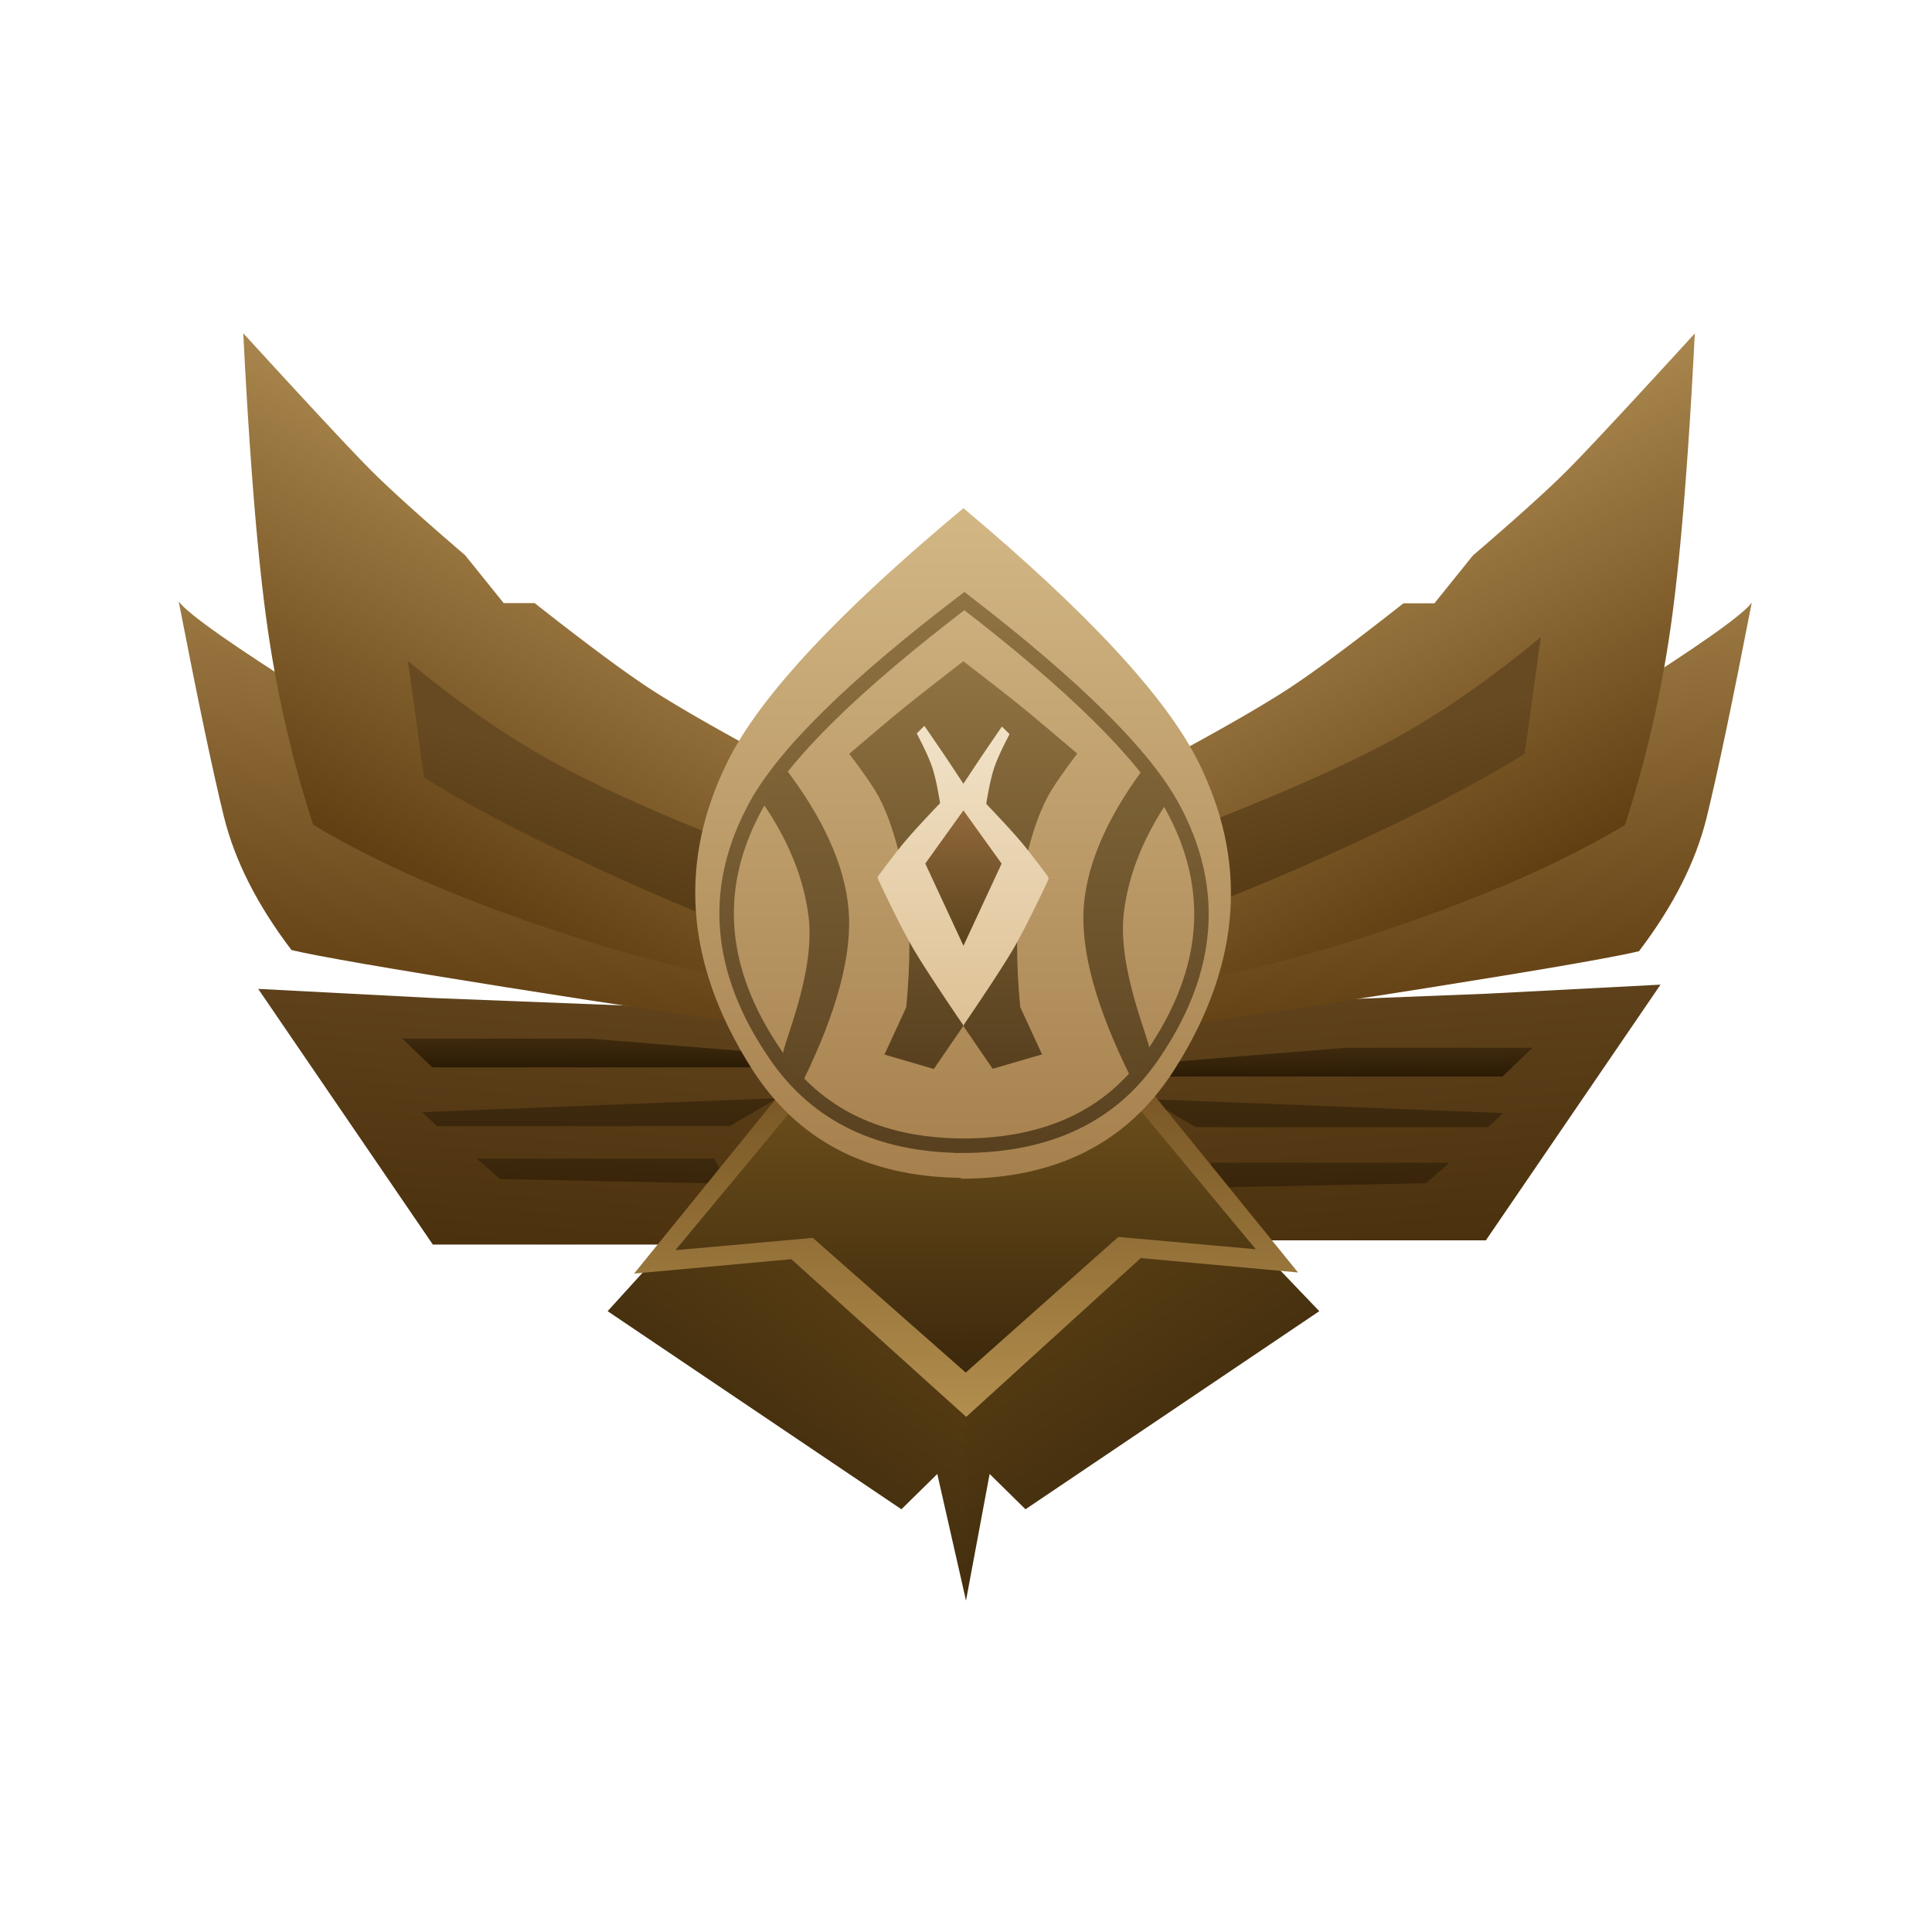 <svg width="400" height="400" viewBox="0 0 400 400" xmlns="http://www.w3.org/2000/svg"><title>bronze</title><defs><linearGradient x1="18.249%" y1="12.577%" x2="50%" y2="100%" id="a"><stop stop-color="#6D4F1A" offset="0%"/><stop stop-color="#3B270B" offset="100%"/></linearGradient><linearGradient x1="42.509%" y1="0%" x2="60.683%" y2="110.864%" id="b"><stop stop-color="#60431C" offset="0%"/><stop stop-color="#492F0C" offset="100%"/></linearGradient><linearGradient x1="50%" y1="0%" x2="56.1%" y2="100%" id="c"><stop stop-color="#3F2A0E" offset="0%"/><stop stop-color="#2C1C05" offset="100%"/></linearGradient><linearGradient x1="50%" y1="0%" x2="50%" y2="100%" id="d"><stop stop-color="#3F2A0E" offset="0%"/><stop stop-color="#3B270C" offset="100%"/></linearGradient><linearGradient x1="50%" y1="0%" x2="87.809%" y2="100%" id="e"><stop stop-color="#3C280C" offset="0%"/><stop stop-color="#392409" offset="100%"/></linearGradient><linearGradient x1="50%" y1="100%" x2="50%" y2="-15.994%" id="f"><stop stop-color="#B28E4E" offset="0%"/><stop stop-color="#6B491A" offset="100%"/></linearGradient><linearGradient x1="50%" y1="0%" x2="50%" y2="100%" id="g"><stop stop-color="#6F511C" offset="0%"/><stop stop-color="#3C280C" offset="100%"/></linearGradient><linearGradient x1="69.942%" y1="0%" x2="86.95%" y2="86.306%" id="h"><stop stop-color="#9F7C45" offset="0%"/><stop stop-color="#644114" offset="100%"/></linearGradient><linearGradient x1="36.386%" y1="27.038%" x2="61.656%" y2="86.15%" id="i"><stop stop-color="#A9864D" offset="0%"/><stop stop-color="#613F12" offset="100%"/></linearGradient><linearGradient x1="36.763%" y1="42.408%" x2="52.513%" y2="86.506%" id="j"><stop stop-color="#674A21" offset="0%"/><stop stop-color="#563A14" offset="100%"/></linearGradient><linearGradient x1="50%" y1="0%" x2="50%" y2="100%" id="k"><stop stop-color="#D2B785" offset="0%"/><stop stop-color="#A6804D" offset="100%"/></linearGradient><linearGradient x1="50%" y1="0%" x2="50%" y2="100%" id="l"><stop stop-color="#907342" offset="0%"/><stop stop-color="#594120" offset="100%"/></linearGradient><linearGradient x1="50%" y1="0%" x2="50%" y2="100%" id="m"><stop stop-color="#917442" offset="0%"/><stop stop-color="#58401F" offset="100%"/></linearGradient><linearGradient x1="50%" y1="0%" x2="50%" y2="100%" id="n"><stop stop-color="#F1E2C7" offset="0%"/><stop stop-color="#DEC195" offset="100%"/></linearGradient><linearGradient x1="50%" y1="0%" x2="50%" y2="100%" id="o"><stop stop-color="#92693B" offset="0%"/><stop stop-color="#5A421C" offset="100%"/></linearGradient><linearGradient x1="50%" y1="0%" x2="50%" y2="100%" id="p"><stop stop-color="#7E6337" offset="0%"/><stop stop-color="#604824" offset="100%"/></linearGradient><linearGradient x1="50%" y1="0%" x2="50%" y2="100%" id="q"><stop stop-color="#7E6337" offset="0%"/><stop stop-color="#614825" offset="100%"/></linearGradient></defs><g fill="none" fill-rule="evenodd"><path fill="url(#a)" d="M157.87 120.621l78.274 81.845-60.826 41.012-7.426-7.303L163 262.379z" transform="translate(37 69)"/><path fill="url(#a)" transform="matrix(-1 0 0 1 288.803 69)" d="M89.33 121.341L163 202.466l-60.826 41.012-7.426-7.303-5.945 26.198z"/><path fill="url(#b)" d="M213.883 138.968l56.752-2.223 36.16-1.885-36.16 52.938H222.85l-29.55-36.281z" transform="translate(37 69)"/><path fill="url(#b)" transform="matrix(-1 0 0 1 183.4 69)" d="M37.034 139.846l56.752-2.223 36.16-1.885-36.16 52.938H46.31l-29.856-36.281z"/><path fill="url(#c)" d="M204.813 150.908l36.715-2.987h38.757l-6.225 5.974h-70.5z" transform="translate(37 69)"/><path fill="url(#c)" transform="matrix(-1 0 0 1 206.272 69)" d="M47.527 149.008l36.714-2.987h38.757l-6.225 5.974H46.274z"/><path fill="url(#d)" d="M200.661 158.549l9.899 5.803h60.554l3.12-2.902z" transform="translate(37 69)"/><path fill="url(#d)" transform="matrix(-1 0 0 1 211.348 69)" d="M50.387 158.36l9.9 5.804h60.553l3.12-2.902z"/><path fill="url(#e)" d="M213.863 171.735h49.217l-4.859 4.237-47.085.955z" transform="translate(37 69)"/><path fill="url(#e)" transform="matrix(-1 0 0 1 212.342 69)" d="M64.427 170.877h49.217l-4.86 4.238-47.085.955z"/><path d="M196.953 151.577l34.79 42.875-32.555-2.981-36.11 32.852v-65.754l33.875-6.992zm-67.882.23l34.007 6.842v65.732l-36.241-32.68-32.555 2.982 34.79-42.875z" fill="url(#f)" transform="translate(37 69)"/><path d="M192.583 153.023l30.412 36.616-28.458-2.547-31.566 28.056v-56.154l29.612-5.97zm-59.34.197l29.728 5.842v56.136L131.29 187.29l-28.458 2.546 30.411-36.616z" fill="url(#g)" transform="translate(37 69)"/><path d="M221.048 121.664c33.239-19.528 58.516-34.745 75.833-45.65 17.317-10.905 26.917-17.652 28.801-20.242-3.985 20.544-7.1 35.378-9.344 44.503-2.245 9.125-6.913 18.345-14.003 27.661-5.115 1.243-19.881 3.804-44.3 7.684-24.418 3.88-44.982 6.933-61.69 9.157l17.08-23.113h7.623z" fill="url(#h)" transform="translate(37 69)"/><path d="M24.704 121.42c33.238-19.528 58.516-34.744 75.832-45.65 17.317-10.904 26.918-17.652 28.802-20.241-3.985 20.544-7.1 35.378-9.345 44.502-2.245 9.125-6.913 18.346-14.003 27.662-5.115 1.242-19.881 3.804-44.3 7.684-24.418 3.88-44.981 6.932-61.69 9.157l17.08-23.113h7.624z" fill="url(#h)" transform="matrix(-1 0 0 1 166.338 69)"/><path d="M205.111 87.786c11.368-6.132 19.683-10.93 24.948-14.394 5.264-3.464 13.102-9.294 23.514-17.49h6.41l7.96-9.89c9.012-7.737 15.481-13.57 19.41-17.5C291.28 24.58 300.127 15.09 313.89.04c-1.338 26.506-2.998 46.728-4.978 60.667a246.385 246.385 0 0 1-9.473 41.067c-12.59 7.633-28.936 14.827-49.037 21.582-20.1 6.754-37.69 10.964-52.77 12.629l7.478-48.2z" fill="url(#i)" transform="translate(37 69)"/><path d="M20.846 87.746c11.367-6.133 19.683-10.931 24.947-14.395 5.264-3.463 13.102-9.294 23.514-17.49h6.41l7.96-9.89c9.012-7.737 15.482-13.57 19.41-17.5C107.016 24.54 115.862 15.05 129.626 0c-1.34 26.506-2.998 46.729-4.978 60.667a246.385 246.385 0 0 1-9.473 41.067c-12.591 7.633-28.937 14.827-49.038 21.582-20.1 6.755-37.69 10.964-52.769 12.63l7.478-48.2z" fill="url(#i)" transform="matrix(-1 0 0 1 179.994 69)"/><path d="M213.89 100.93c16.604-6.52 29.558-12.374 38.861-17.564 9.303-5.19 19.057-12.005 29.261-20.443l-3.341 24.125c-7.81 4.924-18.295 10.5-31.454 16.726-13.16 6.228-26.06 11.719-38.702 16.474l5.375-19.318z" fill="url(#j)" transform="translate(37 69)"/><path d="M52.834 105.876c16.605-6.52 29.559-12.374 38.862-17.564 9.302-5.19 19.056-12.005 29.261-20.443l-3.341 24.125c-7.811 4.924-18.296 10.5-31.455 16.726-13.158 6.228-26.059 11.719-38.701 16.474l5.374-19.318z" fill="url(#j)" transform="matrix(-1 0 0 1 205.417 69)"/><path d="M161.944 174.864l-.001.177c19.885 0 34.62-7.532 44.207-22.596 14.38-22.596 14.9-43.834 4.887-63.844-6.676-13.34-22.864-30.802-48.563-52.388-25.799 21.471-42.036 38.877-48.712 52.217-10.014 20.01-9.493 41.247 4.887 63.843 9.439 14.833 23.87 22.364 43.295 22.591z" fill="url(#k)" transform="translate(37 69)"/><path d="M162.19 168.213c17.627 0 30.689-6.118 39.186-18.354 12.747-18.355 13.209-35.606 4.332-51.86-5.918-10.836-20.267-25.02-43.047-42.554-22.869 17.44-37.262 31.579-43.18 42.415-8.876 16.254-8.414 33.505 4.332 51.86 8.451 12.169 21.244 18.332 38.377 18.489z" stroke="url(#l)" stroke-width="3" transform="translate(37 69)"/><path d="M162.443 143.415l6.08 8.863 10.22-2.98-4.52-9.809c-.857-9.164-.857-17.043 0-23.636 1.287-9.89 3.966-16.704 5.655-19.833 1.125-2.086 3.178-5.085 6.158-8.997-5.26-4.487-9.197-7.791-11.813-9.912-2.616-2.12-6.553-5.201-11.813-9.242v.07c-5.24 4.027-9.165 7.098-11.774 9.213-2.616 2.12-6.554 5.425-11.813 9.912 2.98 3.912 5.033 6.911 6.158 8.997 1.689 3.128 4.368 9.944 5.655 19.833.857 6.593.857 14.472 0 23.636l-4.52 9.809 10.22 2.98 6.107-8.904z" fill="url(#m)" transform="translate(37 69)"/><path d="M162.46 93.272a735.499 735.499 0 0 1 3.865-5.825 785.258 785.258 0 0 1 4.116-6.02L172.02 83c-1.565 2.977-2.627 5.304-3.189 6.981-.562 1.678-1.11 4.161-1.643 7.45 3.235 3.387 5.6 5.963 7.094 7.728 1.414 1.67 3.256 4.04 5.527 7.111.13.176.332.385.274.656-.058.27-.235.632-.409 1-2.89 6.108-5.172 10.6-6.848 13.478-1.763 3.028-5.217 8.325-10.36 15.888v.014l-.005-.007-.105.154v-.308c-5.143-7.564-8.596-12.86-10.36-15.888-1.675-2.878-3.958-7.37-6.847-13.479-.174-.367-.351-.729-.41-1-.058-.27.145-.479.275-.655 2.27-3.07 4.113-5.441 5.526-7.11 1.494-1.766 3.86-4.342 7.095-7.728-.534-3.29-1.082-5.773-1.643-7.45-.562-1.679-1.625-4.006-3.189-6.982l1.58-1.574a785.228 785.228 0 0 1 4.116 6.02c.87 1.293 2.19 3.283 3.96 5.972z" fill="url(#n)" transform="translate(37 69)"/><path d="M162.471 98.792l7.903 11.013-7.903 17.013V98.792zm0-.017V126.8l-7.902-17.013 7.902-11.012z" fill="url(#o)" transform="translate(37 69)"/><path d="M200.973 88.51c-8.27 10.728-12.792 20.687-13.566 29.88-.773 9.192 2.472 21.103 9.735 35.733 2.284-2.953 3.561-4.866 3.831-5.742.405-1.312-6.71-16.552-5.293-28.41.945-7.904 4.1-15.774 9.466-23.61l-4.173-7.851z" fill="url(#p)" transform="translate(37 69)"/><path d="M134.638 89.463c-8.271 10.728-12.793 20.688-13.566 29.88-.773 9.193 2.368 21.01 9.424 35.451 2.491-2.764 3.872-4.584 4.142-5.46.405-1.312-6.71-16.552-5.293-28.409.944-7.904 4.1-15.774 9.465-23.61l-4.172-7.852z" fill="url(#q)" transform="matrix(-1 0 0 1 296.767 69)"/></g></svg>